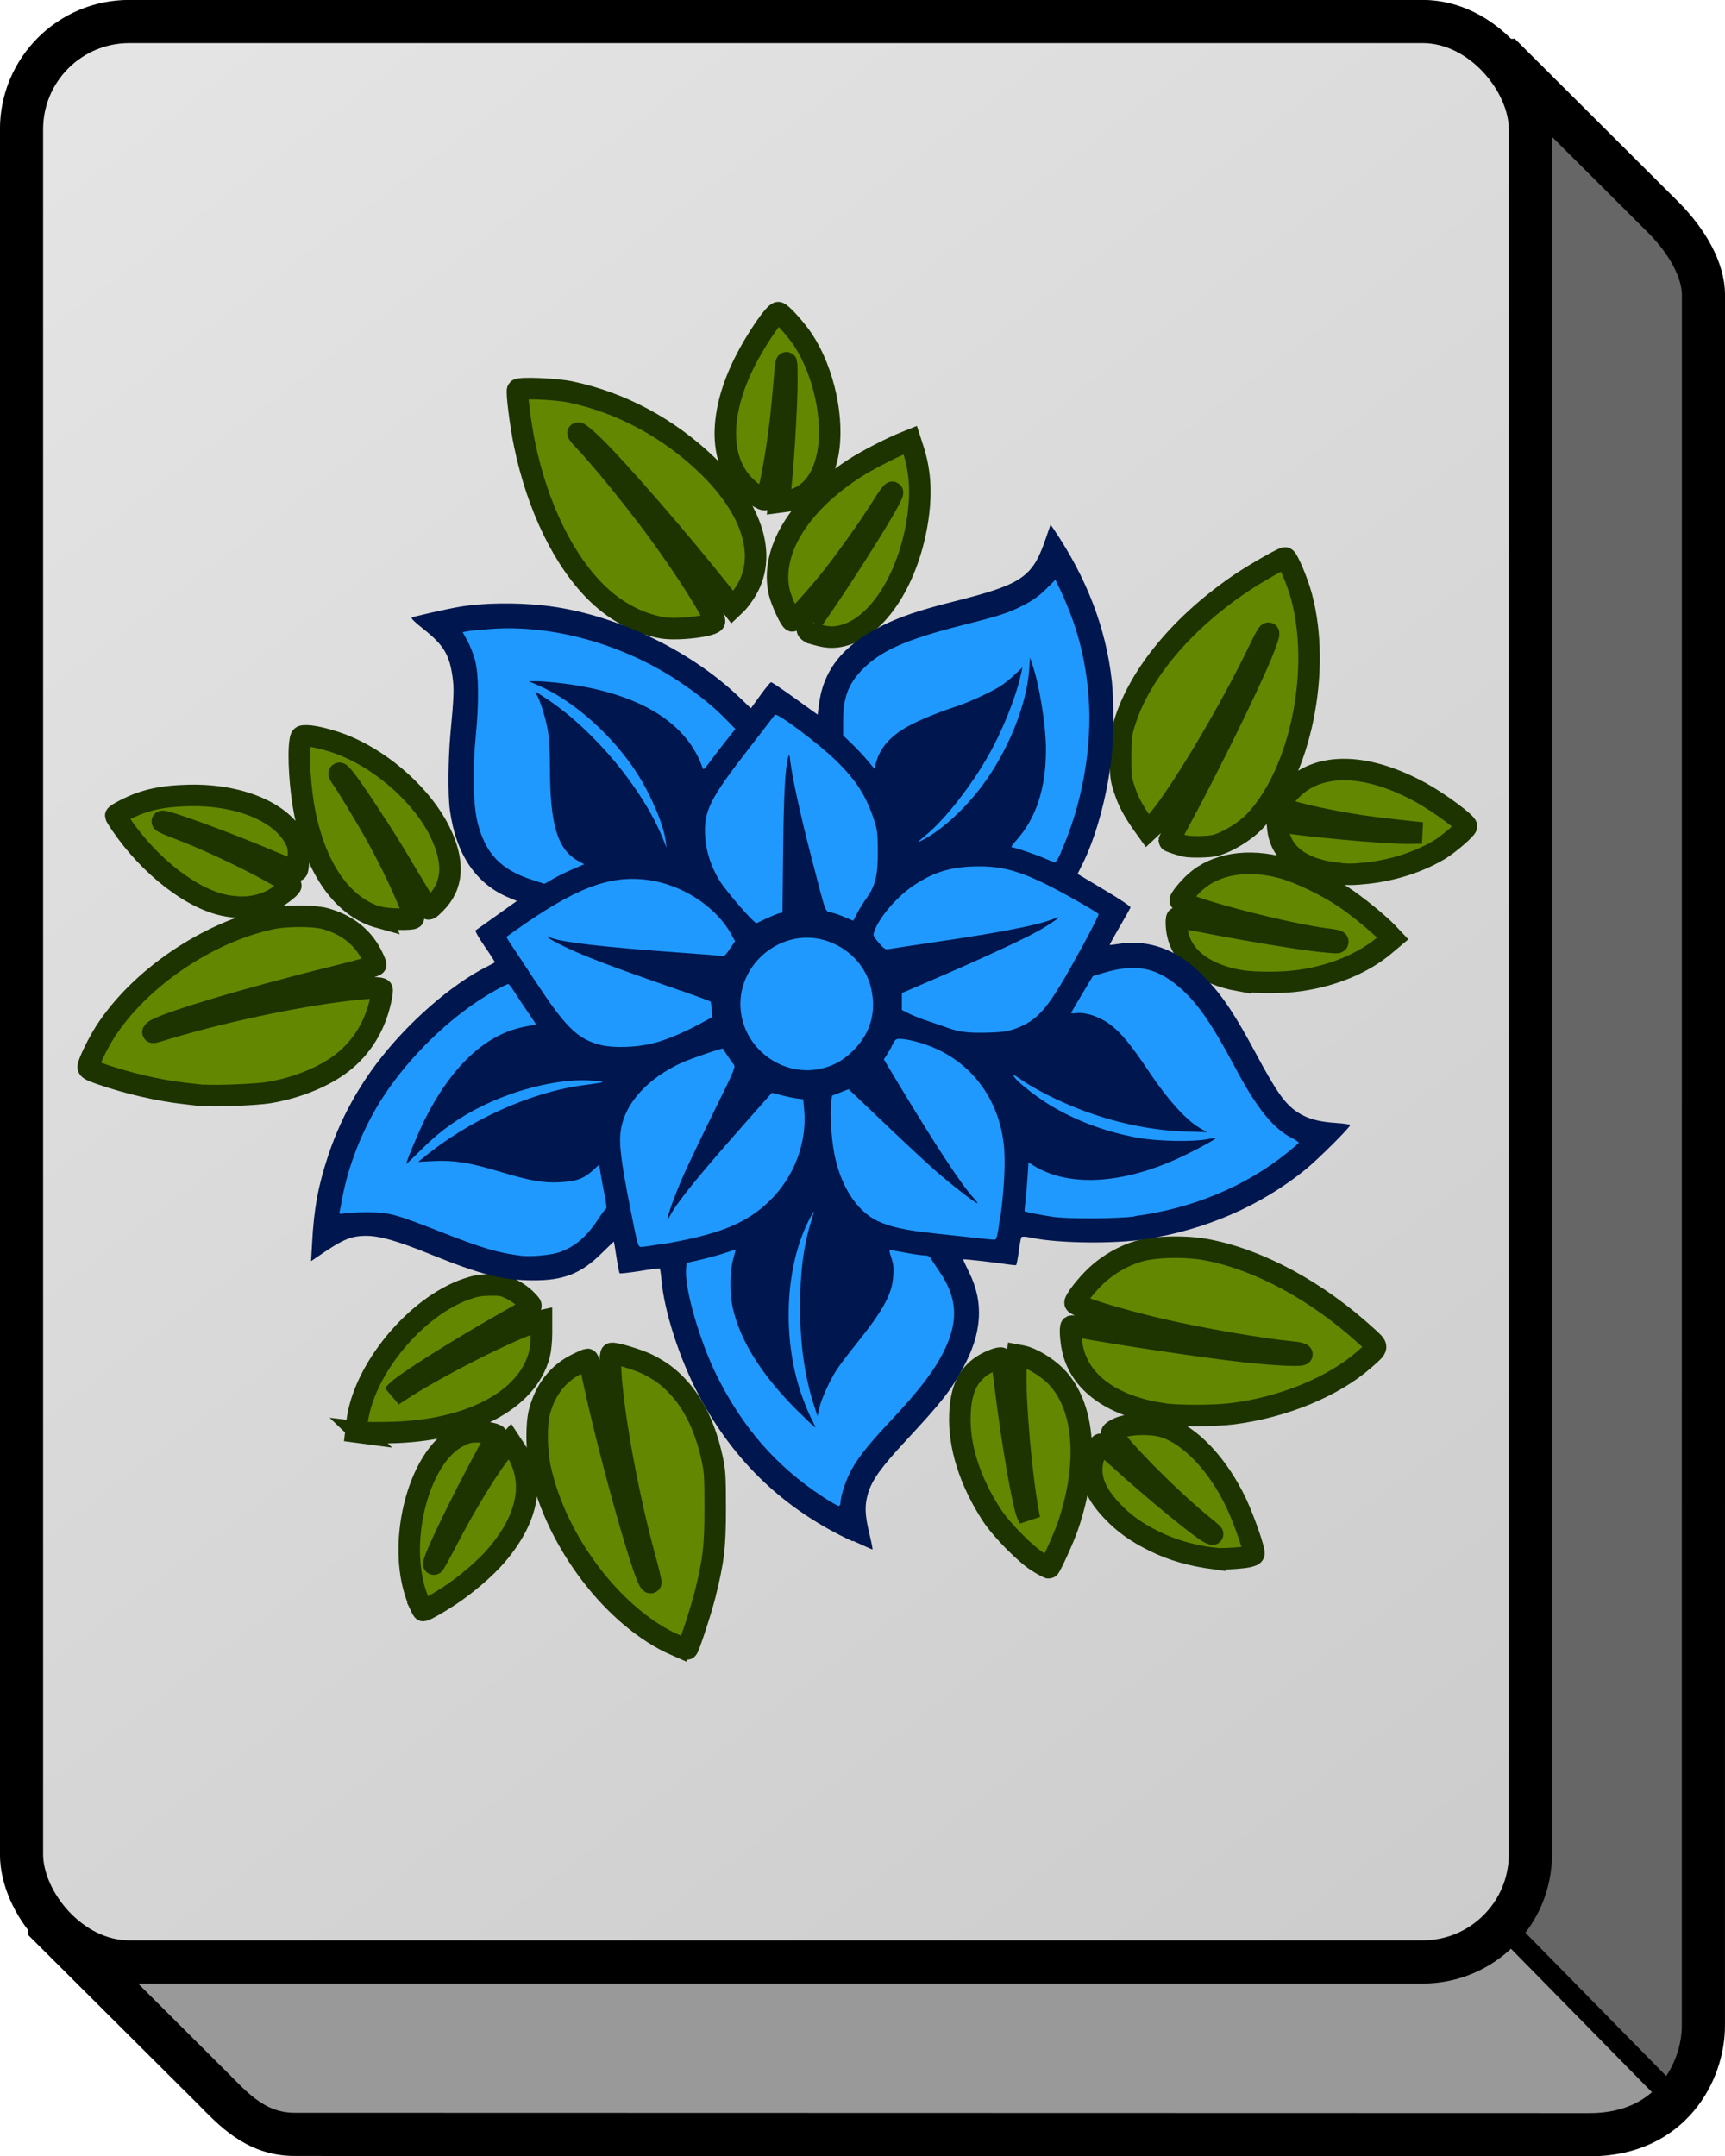 <?xml version="1.0" encoding="UTF-8" standalone="no"?>
<!-- Created with Inkscape (http://www.inkscape.org/) -->

<svg
   width="40.012"
   height="50.004"
   viewBox="0 0 10.586 13.23"
   version="1.1"
   id="svg5"
   xml:space="preserve"
   inkscape:version="1.2.2 (b0a8486541, 2022-12-01)"
   sodipodi:docname="tilemap.svg"
   inkscape:export-filename="pokus-tile.png"
   inkscape:export-xdpi="96"
   inkscape:export-ydpi="96"
   xmlns:inkscape="http://www.inkscape.org/namespaces/inkscape"
   xmlns:sodipodi="http://sodipodi.sourceforge.net/DTD/sodipodi-0.dtd"
   xmlns:xlink="http://www.w3.org/1999/xlink"
   xmlns="http://www.w3.org/2000/svg"
   xmlns:svg="http://www.w3.org/2000/svg"><sodipodi:namedview
     id="namedview7"
     pagecolor="#ffffff"
     bordercolor="#000000"
     borderopacity="0.25"
     inkscape:showpageshadow="2"
     inkscape:pageopacity="0.0"
     inkscape:pagecheckerboard="0"
     inkscape:deskcolor="#d1d1d1"
     inkscape:document-units="px"
     showgrid="false"
     showguides="true"
     inkscape:zoom="1.4142136"
     inkscape:cx="31.112698"
     inkscape:cy="183.84776"
     inkscape:window-width="2560"
     inkscape:window-height="1011"
     inkscape:window-x="0"
     inkscape:window-y="0"
     inkscape:window-maximized="1"
     inkscape:current-layer="layer1"><sodipodi:guide
       position="4.762,50.206"
       orientation="-1,0"
       id="guide26882"
       inkscape:locked="false"
       inkscape:label=""
       inkscape:color="rgb(0,134,229)" /><sodipodi:guide
       position="15.346,47.985"
       orientation="-1,0"
       id="guide26884"
       inkscape:locked="false"
       inkscape:label=""
       inkscape:color="rgb(0,134,229)" /><sodipodi:guide
       position="25.929,48.312"
       orientation="-1,0"
       id="guide26886"
       inkscape:locked="false"
       inkscape:label=""
       inkscape:color="rgb(0,134,229)" /><sodipodi:guide
       position="36.512,47.985"
       orientation="-1,0"
       id="guide26888"
       inkscape:locked="false"
       inkscape:label=""
       inkscape:color="rgb(0,134,229)" /><sodipodi:guide
       position="-8.202,49.201"
       orientation="-1,0"
       id="guide26892"
       inkscape:locked="false"
       inkscape:label=""
       inkscape:color="rgb(0,134,229)" /><sodipodi:guide
       position="2.381,49.528"
       orientation="-1,0"
       id="guide26894"
       inkscape:locked="false"
       inkscape:label=""
       inkscape:color="rgb(0,134,229)" /><sodipodi:guide
       position="12.965,45.552"
       orientation="-1,0"
       id="guide26896"
       inkscape:locked="false"
       inkscape:label=""
       inkscape:color="rgb(0,134,229)" /><sodipodi:guide
       position="23.548,48.873"
       orientation="-1,0"
       id="guide26898"
       inkscape:locked="false"
       inkscape:label=""
       inkscape:color="rgb(0,134,229)" /><sodipodi:guide
       position="34.131,48.452"
       orientation="-1,0"
       id="guide26900"
       inkscape:locked="false"
       inkscape:label=""
       inkscape:color="rgb(0,134,229)" /><sodipodi:guide
       position="-3.44,47.049"
       orientation="-1,0"
       id="guide26902"
       inkscape:locked="false"
       inkscape:label=""
       inkscape:color="rgb(0,134,229)" /><sodipodi:guide
       position="7.144,46.581"
       orientation="-1,0"
       id="guide26904"
       inkscape:locked="false"
       inkscape:label=""
       inkscape:color="rgb(0,134,229)" /><sodipodi:guide
       position="17.741,37.914"
       orientation="-1,0"
       id="guide26906"
       inkscape:locked="false"
       inkscape:label=""
       inkscape:color="rgb(0,134,229)" /><sodipodi:guide
       position="28.31,47.189"
       orientation="-1,0"
       id="guide26908"
       inkscape:locked="false"
       inkscape:label=""
       inkscape:color="rgb(0,134,229)" /><sodipodi:guide
       position="38.894,49.528"
       orientation="-1,0"
       id="guide26910"
       inkscape:locked="false"
       inkscape:label=""
       inkscape:color="rgb(0,134,229)" /><sodipodi:guide
       position="-16.404,47.002"
       orientation="-1,0"
       id="guide26912"
       inkscape:locked="false"
       inkscape:label=""
       inkscape:color="rgb(0,134,229)" /><sodipodi:guide
       position="-11.532,46.832"
       orientation="0,1"
       id="guide26914"
       inkscape:locked="false"
       inkscape:label=""
       inkscape:color="rgb(0,134,229)" /><sodipodi:guide
       position="-13.31,49.875"
       orientation="0,1"
       id="guide26916"
       inkscape:locked="false"
       inkscape:label=""
       inkscape:color="rgb(0,134,229)" /><sodipodi:guide
       position="-13.73,43.79"
       orientation="0,1"
       id="guide27644"
       inkscape:locked="false"
       inkscape:label=""
       inkscape:color="rgb(0,134,229)" /><sodipodi:guide
       position="-18.785,51.859"
       orientation="-1,0"
       id="guide28435"
       inkscape:locked="false"
       inkscape:label=""
       inkscape:color="rgb(0,134,229)" /><sodipodi:guide
       position="-14.023,50.801"
       orientation="-1,0"
       id="guide28437"
       inkscape:locked="false"
       inkscape:label=""
       inkscape:color="rgb(0,134,229)" /><sodipodi:guide
       position="-23.505,33.603"
       orientation="0,1"
       id="guide28619"
       inkscape:locked="false"
       inkscape:label=""
       inkscape:color="rgb(0,134,229)" /><sodipodi:guide
       position="-22.381,36.646"
       orientation="0,1"
       id="guide28621"
       inkscape:locked="false"
       inkscape:label=""
       inkscape:color="rgb(0,134,229)" /><sodipodi:guide
       position="-23.599,30.56"
       orientation="0,1"
       id="guide28623"
       inkscape:locked="false"
       inkscape:label=""
       inkscape:color="rgb(0,134,229)" /><sodipodi:guide
       position="-22.662,20.371"
       orientation="0,-1"
       id="guide30297"
       inkscape:locked="false" /><sodipodi:guide
       position="-26.174,7.14"
       orientation="0,-1"
       id="guide31859"
       inkscape:locked="false" /><sodipodi:guide
       position="19.399,73.293"
       orientation="0,-1"
       id="guide33317"
       inkscape:locked="false" /><sodipodi:guide
       position="-19.587,76.36"
       orientation="0,1"
       id="guide36845"
       inkscape:locked="false"
       inkscape:label=""
       inkscape:color="rgb(0,134,229)" /><sodipodi:guide
       position="28.412,89.518"
       orientation="0,-1"
       id="guide36847"
       inkscape:locked="false" /></sodipodi:namedview><defs
     id="defs2"><linearGradient
       inkscape:collect="always"
       id="linearGradient5767"><stop
         style="stop-color:#cccccc;stop-opacity:1;"
         offset="0"
         id="stop5763" /><stop
         style="stop-color:#e5e5e5;stop-opacity:1;"
         offset="1"
         id="stop5765" /></linearGradient><linearGradient
       inkscape:collect="always"
       id="linearGradient5759"><stop
         style="stop-color:#999999;stop-opacity:1;"
         offset="0"
         id="stop5755" /><stop
         style="stop-color:#666666;stop-opacity:1;"
         offset="1"
         id="stop5757" /></linearGradient><linearGradient
       inkscape:collect="always"
       xlink:href="#linearGradient5759"
       id="linearGradient8937"
       gradientUnits="userSpaceOnUse"
       gradientTransform="translate(17.964,77.922)"
       x1="12.9"
       y1="13.8"
       x2="12.944"
       y2="13.756" /><linearGradient
       inkscape:collect="always"
       xlink:href="#linearGradient5767"
       id="linearGradient8939"
       gradientUnits="userSpaceOnUse"
       gradientTransform="translate(17.964,77.922)"
       x1="12.436"
       y1="13.368"
       x2="3.492"
       y2="1.613" /></defs><g
     inkscape:label="tilemap"
     inkscape:groupmode="layer"
     id="layer1"
     transform="translate(-21.167,-79.375)"><g
       id="g2331"
       inkscape:label="flowerB"><path
         style="fill:#999999;fill-opacity:1;stroke:#000000;stroke-width:0.132;stroke-linecap:round;stroke-linejoin:bevel;stroke-dasharray:none;stroke-opacity:1;paint-order:stroke fill markers"
         d="m 30.438,91.264 1.023,1.041"
         id="path5834-7-38"
         sodipodi:nodetypes="cc" /><g
         id="g44850"><path
           style="fill:url(#linearGradient8937);fill-opacity:1;stroke:#000000;stroke-width:0.265;stroke-linecap:round;stroke-linejoin:bevel;stroke-dasharray:none;stroke-opacity:1;paint-order:stroke fill markers"
           d="m 30.369,79.706 1.003,1 c 0.151,0.151 0.249,0.327 0.249,0.48 l -4.96e-4,10.619 c 0,0.278 -0.197,0.668 -0.696,0.668 l -7.949,-0.002 c -0.238,0 -0.376,-0.154 -0.501,-0.28 l -1.042,-1.038 z"
           id="path2981-1-9"
           sodipodi:nodetypes="ccccccccc" /><rect
           style="fill:url(#linearGradient8939);fill-opacity:1;stroke:#000000;stroke-width:0.265;stroke-linecap:round;stroke-linejoin:round;stroke-dasharray:none;stroke-opacity:1;paint-order:stroke fill markers"
           id="rect2763-8-75"
           width="9.26"
           height="11.906"
           x="21.299"
           y="79.507"
           ry="0.661" /><path
           style="fill:#648700;fill-opacity:1;stroke:#1d3400;stroke-width:0.132;stroke-dasharray:none;stroke-opacity:1"
           d="m 25.316,89.471 c -0.378,-0.165 -0.736,-0.633 -0.834,-1.088 -0.023,-0.107 -0.025,-0.268 -0.004,-0.347 0.035,-0.133 0.113,-0.233 0.224,-0.289 0.034,-0.017 0.065,-0.031 0.071,-0.031 0.005,0 0.02,0.049 0.033,0.111 0.103,0.485 0.329,1.284 0.355,1.258 0.002,-0.002 -0.015,-0.073 -0.038,-0.157 -0.091,-0.334 -0.172,-0.754 -0.202,-1.051 -0.01,-0.102 -0.011,-0.192 -0.002,-0.197 0.013,-0.008 0.163,0.037 0.222,0.066 0.081,0.041 0.131,0.078 0.19,0.142 0.097,0.106 0.166,0.251 0.206,0.435 0.017,0.077 0.019,0.11 0.019,0.305 1.27e-4,0.238 -0.01,0.322 -0.063,0.534 -0.024,0.096 -0.097,0.318 -0.108,0.33 -0.003,0.003 -0.034,-0.007 -0.069,-0.022 z m -1.577,-0.263 c -0.147,-0.333 -0.012,-0.895 0.245,-1.021 0.044,-0.022 0.065,-0.027 0.111,-0.027 0.048,-3.35e-4 0.12,0.014 0.12,0.024 0,0.002 -0.033,0.063 -0.072,0.136 -0.145,0.267 -0.315,0.618 -0.314,0.652 9.5e-5,0.006 0.035,-0.057 0.078,-0.14 0.123,-0.238 0.276,-0.485 0.357,-0.577 l 0.032,-0.036 0.031,0.047 c 0.126,0.19 0.086,0.42 -0.114,0.653 -0.068,0.079 -0.183,0.178 -0.289,0.248 -0.07,0.046 -0.148,0.09 -0.16,0.09 -0.003,0 -0.014,-0.021 -0.026,-0.047 z m 3.805,-0.245 c -0.076,-0.044 -0.228,-0.197 -0.29,-0.291 -0.135,-0.207 -0.204,-0.424 -0.196,-0.619 0.006,-0.149 0.046,-0.237 0.136,-0.298 0.04,-0.027 0.11,-0.054 0.118,-0.046 0.002,0.002 0.013,0.083 0.025,0.18 0.042,0.34 0.108,0.723 0.136,0.781 l 0.012,0.026 -0.005,-0.024 c -0.049,-0.253 -0.093,-0.797 -0.076,-0.933 l 0.006,-0.049 0.027,0.005 c 0.059,0.011 0.151,0.066 0.208,0.123 0.18,0.18 0.208,0.537 0.074,0.925 -0.027,0.077 -0.107,0.252 -0.115,0.252 -0.003,0 -0.03,-0.014 -0.06,-0.032 z m 1.08,-0.024 c -0.148,-0.02 -0.264,-0.053 -0.376,-0.109 -0.109,-0.054 -0.183,-0.107 -0.256,-0.184 -0.121,-0.126 -0.153,-0.24 -0.102,-0.36 0.009,-0.022 0.022,-0.044 0.028,-0.048 0.008,-0.007 0.038,0.016 0.119,0.089 0.212,0.192 0.497,0.426 0.553,0.454 0.033,0.016 0.026,0.009 -0.049,-0.052 -0.21,-0.171 -0.551,-0.519 -0.551,-0.563 0,-0.006 0.022,-0.02 0.048,-0.031 0.066,-0.026 0.202,-0.028 0.275,-0.004 0.16,0.052 0.329,0.231 0.441,0.467 0.039,0.083 0.093,0.231 0.106,0.291 0.005,0.025 0.004,0.027 -0.027,0.036 -0.035,0.01 -0.169,0.018 -0.209,0.013 z m -5.243,-0.774 -0.03,-0.004 0.007,-0.06 c 0.038,-0.321 0.359,-0.71 0.675,-0.818 0.053,-0.018 0.083,-0.023 0.143,-0.024 0.069,-3.35e-4 0.081,0.002 0.131,0.027 0.032,0.016 0.07,0.043 0.091,0.066 0.043,0.047 0.057,0.032 -0.131,0.139 -0.307,0.174 -0.626,0.377 -0.668,0.423 l -0.021,0.023 0.038,-0.025 c 0.211,-0.142 0.726,-0.402 0.847,-0.427 l 0.027,-0.006 v 0.079 c 0,0.044 -0.006,0.101 -0.013,0.128 -0.074,0.283 -0.433,0.47 -0.92,0.479 -0.081,0.002 -0.161,0.001 -0.177,-9.86e-4 z m 4.911,-0.117 c -0.304,-0.048 -0.499,-0.191 -0.543,-0.398 -0.012,-0.056 -0.016,-0.129 -0.008,-0.137 0.003,-0.002 0.022,-9.86e-4 0.044,0.003 0.223,0.042 0.74,0.12 1.002,0.15 0.185,0.021 0.37,0.031 0.37,0.019 0,-0.005 -0.027,-0.011 -0.061,-0.014 -0.181,-0.017 -0.555,-0.081 -0.809,-0.14 -0.249,-0.058 -0.508,-0.137 -0.522,-0.16 -0.008,-0.013 0.067,-0.111 0.133,-0.172 0.071,-0.066 0.165,-0.12 0.258,-0.147 0.099,-0.029 0.294,-0.033 0.42,-0.008 0.319,0.061 0.673,0.253 0.974,0.527 0.08,0.073 0.081,0.065 -0.011,0.146 -0.187,0.165 -0.494,0.292 -0.805,0.332 -0.121,0.015 -0.345,0.015 -0.443,-1.75e-4 z m -5.877,-1.951 c -0.016,-0.002 -0.067,-0.007 -0.114,-0.013 -0.155,-0.017 -0.347,-0.061 -0.515,-0.119 -0.061,-0.021 -0.078,-0.03 -0.078,-0.043 0,-0.024 0.06,-0.147 0.105,-0.217 0.211,-0.327 0.626,-0.609 1.017,-0.693 0.094,-0.02 0.26,-0.02 0.332,-6.68e-4 0.128,0.035 0.225,0.109 0.281,0.214 0.017,0.032 0.03,0.063 0.03,0.069 -6.4e-5,0.008 -0.075,0.03 -0.246,0.072 -0.549,0.135 -1.073,0.293 -1.116,0.335 -0.011,0.011 -0.008,0.011 0.029,-3.34e-4 0.366,-0.113 0.834,-0.213 1.173,-0.252 0.133,-0.015 0.19,-0.016 0.198,-0.004 0.003,0.005 -8.68e-4,0.037 -0.009,0.071 -0.035,0.156 -0.115,0.286 -0.234,0.379 -0.111,0.087 -0.281,0.156 -0.452,0.184 -0.077,0.013 -0.342,0.023 -0.404,0.016 z m 6.359,-0.705 c -0.232,-0.042 -0.37,-0.158 -0.386,-0.325 -0.003,-0.034 -0.002,-0.058 0.003,-0.061 0.005,-0.003 0.084,0.01 0.176,0.028 0.21,0.042 0.593,0.106 0.708,0.117 0.105,0.01 0.102,0.01 0.102,0.001 0,-0.004 -0.024,-0.01 -0.053,-0.013 -0.256,-0.029 -0.914,-0.202 -0.914,-0.24 0,-0.013 0.05,-0.074 0.091,-0.111 0.126,-0.114 0.325,-0.146 0.539,-0.087 0.098,0.027 0.261,0.104 0.369,0.176 0.084,0.055 0.216,0.163 0.273,0.222 l 0.032,0.034 -0.051,0.043 c -0.132,0.11 -0.312,0.185 -0.516,0.215 -0.105,0.016 -0.289,0.016 -0.373,6.68e-4 z m -5.278,-0.387 c -0.222,-0.061 -0.388,-0.293 -0.458,-0.639 -0.029,-0.143 -0.043,-0.359 -0.029,-0.444 0.005,-0.031 0.006,-0.032 0.04,-0.032 0.048,0 0.163,0.03 0.243,0.064 0.237,0.1 0.469,0.311 0.573,0.521 0.093,0.188 0.084,0.334 -0.027,0.444 -0.037,0.037 -0.041,0.039 -0.051,0.025 -0.006,-0.008 -0.06,-0.099 -0.121,-0.2 -0.119,-0.2 -0.122,-0.204 -0.253,-0.404 -0.095,-0.145 -0.157,-0.227 -0.164,-0.22 -0.003,0.003 0.005,0.017 0.016,0.032 0.029,0.039 0.153,0.244 0.22,0.365 0.113,0.205 0.232,0.471 0.219,0.491 -0.007,0.012 -0.162,0.008 -0.209,-0.005 z m -0.935,-0.072 c -0.209,-0.035 -0.474,-0.239 -0.653,-0.502 -0.017,-0.025 -0.031,-0.048 -0.031,-0.051 0,-0.009 0.093,-0.057 0.149,-0.077 0.087,-0.03 0.164,-0.043 0.288,-0.047 0.304,-0.01 0.568,0.093 0.66,0.26 0.022,0.04 0.025,0.053 0.025,0.118 0,0.04 -0.004,0.077 -0.009,0.082 -0.006,0.006 -0.049,-0.009 -0.139,-0.047 -0.241,-0.103 -0.578,-0.229 -0.668,-0.251 -0.048,-0.012 -0.008,0.009 0.088,0.045 0.25,0.094 0.681,0.312 0.681,0.345 0,0.014 -0.085,0.077 -0.13,0.097 -0.081,0.036 -0.164,0.045 -0.262,0.028 z m 6.792,-0.202 c -0.207,-0.027 -0.329,-0.124 -0.344,-0.275 -0.005,-0.046 -0.004,-0.046 0.015,-0.041 0.088,0.022 0.649,0.074 0.778,0.072 l 0.091,-9.86e-4 -0.139,-0.015 c -0.178,-0.019 -0.302,-0.037 -0.454,-0.068 -0.127,-0.025 -0.268,-0.063 -0.28,-0.075 -0.01,-0.01 0.036,-0.075 0.089,-0.123 0.17,-0.155 0.456,-0.143 0.776,0.032 0.112,0.061 0.282,0.187 0.282,0.208 0,0.015 -0.11,0.11 -0.167,0.144 -0.126,0.075 -0.282,0.125 -0.44,0.143 -0.091,0.01 -0.13,0.01 -0.207,-1.57e-4 z m -0.914,-0.165 c -0.032,-0.007 -0.097,-0.029 -0.097,-0.033 0,-0.002 0.034,-0.067 0.076,-0.144 0.173,-0.321 0.413,-0.81 0.492,-1.002 0.06,-0.147 0.056,-0.173 -0.007,-0.042 -0.201,0.42 -0.539,0.98 -0.664,1.1 l -0.03,0.028 -0.028,-0.039 c -0.057,-0.081 -0.09,-0.141 -0.113,-0.213 -0.023,-0.069 -0.024,-0.082 -0.024,-0.204 5.35e-4,-0.117 0.003,-0.138 0.024,-0.206 0.092,-0.301 0.357,-0.618 0.722,-0.863 0.084,-0.056 0.249,-0.15 0.264,-0.15 0.014,0 0.075,0.143 0.1,0.236 0.123,0.456 -0.006,1.08 -0.284,1.377 -0.06,0.065 -0.176,0.135 -0.249,0.152 -0.037,0.009 -0.148,0.011 -0.181,0.003 z m -2.245,-1.293 c -0.023,-0.006 -0.044,-0.012 -0.046,-0.012 -0.002,-3.33e-4 -0.011,-0.006 -0.019,-0.012 -0.014,-0.011 -0.011,-0.017 0.046,-0.099 0.152,-0.217 0.396,-0.601 0.452,-0.712 0.038,-0.074 0.011,-0.048 -0.051,0.052 -0.083,0.132 -0.223,0.328 -0.322,0.451 -0.08,0.1 -0.212,0.244 -0.223,0.244 -0.013,0 -0.067,-0.117 -0.081,-0.173 -0.059,-0.249 0.116,-0.539 0.459,-0.762 0.073,-0.048 0.227,-0.127 0.302,-0.157 l 0.042,-0.017 0.021,0.065 c 0.037,0.118 0.047,0.241 0.03,0.38 -0.045,0.37 -0.231,0.682 -0.447,0.749 -0.058,0.018 -0.104,0.019 -0.162,0.003 z m -0.964,-0.046 c -0.145,-0.027 -0.277,-0.096 -0.393,-0.206 -0.206,-0.197 -0.371,-0.532 -0.451,-0.92 -0.025,-0.12 -0.051,-0.327 -0.042,-0.335 0.014,-0.014 0.235,-0.005 0.324,0.014 0.31,0.065 0.601,0.221 0.838,0.449 0.286,0.276 0.373,0.568 0.231,0.784 -0.018,0.027 -0.042,0.059 -0.054,0.069 l -0.021,0.02 -0.065,-0.083 c -0.258,-0.326 -0.643,-0.769 -0.792,-0.913 -0.08,-0.077 -0.125,-0.103 -0.059,-0.034 0.099,0.103 0.296,0.344 0.436,0.532 0.184,0.248 0.37,0.54 0.37,0.583 0,0.029 -0.227,0.057 -0.321,0.04 z m 0.72,-0.8 c 0.019,-0.114 0.047,-0.571 0.046,-0.73 -0.001,-0.147 -0.002,-0.146 -0.028,0.151 -0.022,0.247 -0.078,0.565 -0.104,0.591 -0.012,0.012 -0.092,-0.044 -0.139,-0.096 -0.147,-0.162 -0.142,-0.441 0.013,-0.749 0.067,-0.134 0.181,-0.301 0.205,-0.301 0.017,0 0.109,0.102 0.154,0.17 0.128,0.196 0.191,0.494 0.149,0.703 -0.034,0.168 -0.123,0.267 -0.254,0.284 l -0.045,0.006 z"
           id="path32840-1-1"
           sodipodi:nodetypes="sssscsssssssscsssssssssssscsssssssssssscsscssssssssssssssssssssccssssssscsscssssccsssssssssssssscccsssssssssscsssssccsssssssssssscssssssssssssssssssssssssssssssssscssscssssssssccsssssscssssssssssssssssssssscssssssssssssscsssssssssssssssscs" /><path
           style="opacity:1;fill:#2099ff;fill-opacity:1;stroke:none;stroke-width:0.132;stroke-linecap:round;stroke-linejoin:round;stroke-dasharray:none;stroke-opacity:1;paint-order:stroke fill markers"
           d="m 23.911,83.244 c 0.367,0.275 -0.337,1.399 0.567,1.637 l -0.299,0.205 0.131,0.243 c -0.754,0.357 -1.098,0.934 -1.185,1.65 0.447,-0.358 1.279,0.62 1.842,-0.094 l 0.081,0.226 0.234,-0.022 c 0.09,0.966 0.565,1.384 1.139,1.662 -0.305,-0.452 1.075,-0.842 0.569,-1.729 l 0.364,0.037 0.03,-0.177 c 1.082,0.118 1.549,-0.157 1.879,-0.519 -0.839,-0.482 -0.418,-1.293 -1.417,-1.077 l 0.136,-0.323 -0.308,-0.21 c 0.49,-0.898 0.199,-1.41 -0.029,-1.953 -0.145,0.366 -1.5,0.351 -1.411,1.094 L 25.908,83.663 25.789,83.836 c -1.157,-1.003 -1.65,-0.642 -1.878,-0.593 z"
           id="path32932-7"
           sodipodi:nodetypes="ccccccccccccccccccccc" /><path
           style="fill:#00164e;fill-opacity:1;stroke-width:0.008"
           d="m 26.399,88.832 c -0.417,-0.193 -0.728,-0.489 -0.944,-0.897 -0.118,-0.223 -0.213,-0.517 -0.229,-0.71 -0.003,-0.035 -0.008,-0.066 -0.01,-0.067 -0.003,-0.002 -0.058,0.005 -0.123,0.016 -0.065,0.01 -0.12,0.016 -0.123,0.014 -0.003,-0.003 -0.012,-0.048 -0.02,-0.1 -0.008,-0.052 -0.015,-0.095 -0.016,-0.095 -7.02e-4,0 -0.035,0.033 -0.077,0.074 -0.125,0.123 -0.232,0.165 -0.42,0.164 -0.184,-3.34e-4 -0.32,-0.035 -0.631,-0.161 -0.2,-0.081 -0.308,-0.112 -0.391,-0.112 -0.099,0 -0.147,0.022 -0.321,0.143 l -0.018,0.012 0.006,-0.106 c 0.011,-0.214 0.037,-0.355 0.098,-0.539 0.067,-0.203 0.169,-0.397 0.299,-0.569 0.185,-0.245 0.456,-0.483 0.676,-0.593 0.025,-0.013 0.047,-0.024 0.049,-0.026 0.002,-0.001 -0.026,-0.045 -0.062,-0.097 -0.036,-0.052 -0.061,-0.096 -0.057,-0.099 0.004,-0.003 0.064,-0.045 0.131,-0.093 l 0.123,-0.088 -0.046,-0.019 c -0.203,-0.083 -0.327,-0.264 -0.365,-0.537 -0.013,-0.091 -0.011,-0.314 0.003,-0.468 0.022,-0.233 0.023,-0.279 0.013,-0.351 -0.019,-0.136 -0.055,-0.196 -0.178,-0.293 -0.051,-0.04 -0.079,-0.067 -0.072,-0.071 0.013,-0.007 0.221,-0.054 0.294,-0.066 0.143,-0.024 0.344,-0.027 0.515,-0.008 0.421,0.046 0.888,0.265 1.199,0.561 l 0.073,0.07 0.058,-0.08 c 0.032,-0.044 0.061,-0.08 0.066,-0.08 0.005,-1.6e-4 0.071,0.044 0.147,0.099 l 0.139,0.1 0.006,-0.051 c 0.026,-0.219 0.142,-0.368 0.382,-0.491 0.108,-0.056 0.238,-0.1 0.45,-0.153 0.42,-0.106 0.481,-0.148 0.563,-0.389 l 0.028,-0.082 0.019,0.027 c 0.203,0.3 0.321,0.607 0.357,0.931 0.014,0.123 0.012,0.363 -0.004,0.492 -0.029,0.232 -0.096,0.474 -0.178,0.637 l -0.028,0.056 0.164,0.098 c 0.093,0.055 0.163,0.102 0.161,0.108 -0.002,0.005 -0.032,0.059 -0.067,0.119 -0.035,0.06 -0.062,0.11 -0.061,0.111 0.001,9.85e-4 0.024,-0.002 0.052,-0.006 0.111,-0.018 0.218,-0.003 0.321,0.046 0.08,0.038 0.141,0.086 0.231,0.181 0.092,0.096 0.171,0.217 0.29,0.439 0.132,0.246 0.182,0.317 0.263,0.369 0.059,0.038 0.126,0.056 0.229,0.063 0.049,0.003 0.09,0.009 0.09,0.013 0,0.014 -0.197,0.21 -0.273,0.272 -0.277,0.225 -0.617,0.372 -0.988,0.429 -0.191,0.029 -0.529,0.025 -0.693,-0.009 -0.042,-0.009 -0.06,-0.009 -0.064,-0.003 -0.003,0.005 -0.011,0.045 -0.016,0.088 -0.006,0.043 -0.013,0.08 -0.016,0.082 -0.003,0.002 -0.026,-1.74e-4 -0.051,-0.004 -0.069,-0.011 -0.271,-0.034 -0.274,-0.031 -0.001,0.001 0.014,0.035 0.034,0.075 0.095,0.189 0.083,0.378 -0.038,0.597 -0.077,0.139 -0.128,0.204 -0.351,0.444 -0.146,0.157 -0.204,0.237 -0.228,0.317 -0.023,0.075 -0.021,0.132 0.007,0.249 0.013,0.054 0.022,0.099 0.019,0.098 -0.003,-1.58e-4 -0.057,-0.024 -0.12,-0.053 z m -0.074,-0.235 c 0,-0.035 0.025,-0.118 0.054,-0.178 0.038,-0.08 0.109,-0.172 0.236,-0.307 0.198,-0.21 0.293,-0.335 0.354,-0.466 0.081,-0.174 0.07,-0.313 -0.036,-0.468 -0.022,-0.033 -0.046,-0.068 -0.053,-0.08 -0.009,-0.015 -0.02,-0.02 -0.039,-0.02 -0.014,-6e-6 -0.067,-0.007 -0.118,-0.017 -0.05,-0.009 -0.094,-0.017 -0.097,-0.017 -0.003,-9.7e-5 0.002,0.022 0.011,0.048 0.013,0.037 0.015,0.063 0.012,0.111 -0.007,0.113 -0.061,0.211 -0.229,0.42 -0.05,0.062 -0.104,0.134 -0.12,0.159 -0.043,0.067 -0.092,0.176 -0.105,0.233 l -0.011,0.049 -0.018,-0.055 c -0.06,-0.181 -0.088,-0.378 -0.089,-0.61 -9.6e-5,-0.217 0.021,-0.38 0.069,-0.534 0.009,-0.03 0.016,-0.055 0.015,-0.057 -0.001,-0.001 -0.016,0.025 -0.033,0.06 -0.142,0.284 -0.161,0.71 -0.047,1.051 0.019,0.055 0.047,0.125 0.063,0.156 0.016,0.03 0.028,0.056 0.026,0.058 -0.002,0.002 -0.05,-0.044 -0.107,-0.1 -0.219,-0.217 -0.353,-0.429 -0.399,-0.633 -0.02,-0.09 -0.019,-0.224 0.003,-0.301 0.009,-0.031 0.015,-0.057 0.014,-0.057 -0.002,0 -0.032,0.01 -0.068,0.022 -0.036,0.012 -0.103,0.03 -0.149,0.041 l -0.084,0.019 -0.003,0.047 c -0.006,0.121 0.085,0.434 0.187,0.641 0.16,0.323 0.366,0.559 0.651,0.746 0.048,0.032 0.093,0.057 0.099,0.057 0.006,0 0.011,-0.009 0.011,-0.019 z m -1.73,-1.537 c 0.1,-0.034 0.171,-0.094 0.248,-0.212 0.02,-0.031 0.04,-0.057 0.044,-0.057 0.004,0 1.73e-4,-0.033 -0.008,-0.074 -0.008,-0.04 -0.019,-0.101 -0.025,-0.135 l -0.01,-0.061 -0.036,0.033 c -0.058,0.053 -0.104,0.07 -0.207,0.075 -0.104,0.005 -0.181,-0.009 -0.381,-0.069 -0.173,-0.052 -0.269,-0.067 -0.39,-0.061 l -0.097,0.005 0.025,-0.02 c 0.276,-0.23 0.655,-0.404 0.979,-0.449 0.157,-0.022 0.156,-0.021 0.073,-0.029 -0.186,-0.017 -0.452,0.043 -0.675,0.151 -0.145,0.07 -0.263,0.153 -0.376,0.265 -0.054,0.054 -0.099,0.096 -0.099,0.095 0,-0.016 0.072,-0.187 0.111,-0.267 0.168,-0.337 0.381,-0.534 0.624,-0.577 0.032,-0.006 0.06,-0.011 0.061,-0.012 0.001,-9.86e-4 -0.02,-0.033 -0.047,-0.072 -0.027,-0.039 -0.064,-0.094 -0.082,-0.123 -0.018,-0.029 -0.036,-0.052 -0.04,-0.053 -0.014,-1.57e-4 -0.106,0.051 -0.178,0.098 -0.233,0.153 -0.462,0.387 -0.608,0.621 -0.111,0.178 -0.195,0.39 -0.233,0.592 -0.007,0.039 -0.015,0.078 -0.017,0.087 -0.003,0.014 8.69e-4,0.014 0.036,0.008 0.022,-0.004 0.085,-0.006 0.14,-0.006 0.127,6.68e-4 0.166,0.011 0.446,0.121 0.254,0.1 0.35,0.128 0.492,0.146 0.059,0.007 0.177,-0.003 0.229,-0.02 z m 0.654,-0.054 c 0.333,-0.058 0.498,-0.125 0.637,-0.259 0.154,-0.148 0.235,-0.36 0.216,-0.565 l -0.006,-0.062 -0.039,-0.005 c -0.022,-0.003 -0.065,-0.012 -0.096,-0.02 l -0.057,-0.015 -0.175,0.198 c -0.271,0.306 -0.405,0.472 -0.447,0.551 -0.051,0.097 0.013,-0.095 0.086,-0.257 0.03,-0.066 0.113,-0.24 0.185,-0.386 0.127,-0.258 0.13,-0.265 0.115,-0.282 -0.011,-0.013 -0.056,-0.079 -0.064,-0.095 -0.003,-0.005 -0.197,0.061 -0.252,0.086 -0.208,0.095 -0.347,0.246 -0.374,0.408 -0.014,0.084 -0.002,0.186 0.056,0.481 0.048,0.242 0.048,0.242 0.07,0.242 0.012,0 0.076,-0.01 0.143,-0.021 z m 2.057,-0.16 c 0.025,-0.182 0.033,-0.358 0.02,-0.458 -0.033,-0.269 -0.191,-0.484 -0.432,-0.586 -0.071,-0.03 -0.158,-0.052 -0.205,-0.053 -0.023,-1.27e-4 -0.029,0.004 -0.042,0.031 -0.008,0.017 -0.024,0.046 -0.035,0.063 l -0.021,0.032 0.087,0.145 c 0.228,0.379 0.391,0.627 0.461,0.702 0.018,0.02 0.03,0.036 0.026,0.036 -0.013,0 -0.168,-0.121 -0.261,-0.203 -0.077,-0.068 -0.186,-0.17 -0.464,-0.435 l -0.065,-0.062 -0.051,0.02 -0.051,0.02 -0.006,0.046 c -0.007,0.058 0.001,0.205 0.018,0.298 0.035,0.2 0.136,0.362 0.266,0.424 0.078,0.037 0.172,0.058 0.352,0.077 0.086,0.009 0.201,0.022 0.256,0.028 0.055,0.006 0.107,0.011 0.114,0.01 0.01,-9.85e-4 0.017,-0.031 0.031,-0.136 z m 0.824,-0.009 c 0.353,-0.046 0.68,-0.182 0.938,-0.39 0.036,-0.029 0.067,-0.056 0.069,-0.059 0.002,-0.004 -0.017,-0.018 -0.043,-0.031 -0.114,-0.058 -0.217,-0.186 -0.347,-0.432 -0.144,-0.271 -0.236,-0.404 -0.349,-0.498 -0.141,-0.119 -0.268,-0.141 -0.464,-0.081 l -0.06,0.018 -0.066,0.11 c -0.036,0.061 -0.067,0.113 -0.068,0.116 -0.001,0.003 0.014,0.004 0.035,0.001 0.056,-0.006 0.142,0.023 0.203,0.069 0.069,0.051 0.129,0.124 0.246,0.299 0.109,0.163 0.222,0.288 0.304,0.336 l 0.046,0.027 -0.13,-0.004 c -0.27,-0.009 -0.551,-0.081 -0.811,-0.206 -0.065,-0.031 -0.149,-0.078 -0.188,-0.105 -0.062,-0.042 -0.068,-0.045 -0.052,-0.022 0.028,0.039 0.151,0.133 0.243,0.186 0.158,0.09 0.329,0.152 0.519,0.186 0.116,0.021 0.335,0.025 0.42,0.008 0.027,-0.005 0.051,-0.008 0.053,-0.007 0.004,0.004 -0.086,0.054 -0.177,0.099 -0.325,0.161 -0.638,0.201 -0.859,0.111 -0.028,-0.011 -0.065,-0.03 -0.082,-0.041 l -0.031,-0.02 -0.006,0.09 c -0.003,0.049 -0.009,0.116 -0.013,0.149 -0.004,0.032 -0.006,0.06 -0.005,0.061 0.005,0.005 0.121,0.027 0.179,0.035 0.099,0.013 0.388,0.011 0.496,-0.003 z m -1.911,-0.908 c 0.072,-0.019 0.128,-0.052 0.185,-0.109 0.106,-0.106 0.142,-0.234 0.109,-0.381 -0.03,-0.13 -0.126,-0.237 -0.258,-0.286 -0.292,-0.108 -0.599,0.157 -0.536,0.463 0.047,0.225 0.279,0.371 0.499,0.313 z m -1.034,-0.155 c 0.082,-0.023 0.181,-0.065 0.277,-0.117 l 0.076,-0.041 -0.003,-0.045 c -0.002,-0.025 -0.005,-0.048 -0.008,-0.051 -0.003,-0.003 -0.098,-0.038 -0.212,-0.077 -0.404,-0.14 -0.585,-0.209 -0.713,-0.274 -0.037,-0.019 -0.07,-0.038 -0.073,-0.043 -0.004,-0.007 -0.001,-0.007 0.01,-0.001 0.057,0.03 0.332,0.062 0.84,0.098 0.102,0.007 0.196,0.015 0.21,0.017 0.023,0.004 0.028,-6.3e-5 0.057,-0.043 l 0.032,-0.047 -0.022,-0.04 c -0.095,-0.174 -0.307,-0.311 -0.522,-0.337 -0.233,-0.028 -0.441,0.053 -0.814,0.318 -0.023,0.016 -0.043,0.031 -0.045,0.032 -0.001,9.85e-4 0.009,0.018 0.022,0.038 0.014,0.02 0.083,0.126 0.155,0.234 0.178,0.271 0.251,0.346 0.379,0.386 0.084,0.027 0.244,0.023 0.355,-0.008 z m 2.199,-0.082 c 0.16,-0.057 0.213,-0.121 0.427,-0.513 0.056,-0.103 0.1,-0.191 0.098,-0.195 -0.008,-0.013 -0.239,-0.144 -0.336,-0.19 -0.177,-0.085 -0.283,-0.109 -0.446,-0.102 -0.144,0.006 -0.25,0.043 -0.37,0.128 -0.094,0.067 -0.195,0.187 -0.223,0.266 -0.011,0.03 -0.01,0.031 0.026,0.074 0.031,0.036 0.041,0.042 0.058,0.039 0.012,-0.002 0.112,-0.018 0.223,-0.034 0.3,-0.044 0.449,-0.069 0.585,-0.097 0.107,-0.022 0.151,-0.034 0.23,-0.063 0.033,-0.012 -0.056,0.049 -0.132,0.09 -0.095,0.052 -0.344,0.167 -0.618,0.285 l -0.204,0.088 -1.74e-4,0.052 -1.73e-4,0.052 0.044,0.022 c 0.024,0.012 0.076,0.033 0.116,0.046 0.039,0.013 0.093,0.031 0.12,0.041 0.074,0.027 0.128,0.033 0.246,0.03 0.082,-0.002 0.121,-0.007 0.156,-0.02 z m -1.513,-0.681 c 0.031,-0.015 0.065,-0.029 0.077,-0.032 l 0.021,-0.005 0.004,-0.384 c 0.004,-0.35 0.012,-0.499 0.031,-0.569 0.006,-0.023 0.007,-0.02 0.013,0.025 0.012,0.101 0.065,0.342 0.127,0.58 0.098,0.377 0.083,0.337 0.129,0.349 0.021,0.005 0.059,0.019 0.084,0.03 0.025,0.011 0.046,0.02 0.047,0.018 0.001,-0.001 0.012,-0.021 0.023,-0.044 0.012,-0.023 0.038,-0.066 0.059,-0.095 0.054,-0.075 0.069,-0.141 0.068,-0.292 -5.35e-4,-0.106 -0.003,-0.125 -0.024,-0.189 -0.047,-0.143 -0.108,-0.238 -0.224,-0.353 -0.111,-0.11 -0.373,-0.306 -0.384,-0.289 -0.003,0.005 -0.074,0.097 -0.157,0.204 -0.241,0.31 -0.279,0.385 -0.271,0.538 0.005,0.093 0.036,0.189 0.088,0.274 0.043,0.07 0.217,0.27 0.229,0.262 0.002,-0.001 0.029,-0.014 0.06,-0.029 z m -1.315,-0.241 c 0.027,-0.016 0.082,-0.043 0.122,-0.06 l 0.074,-0.032 -0.041,-0.023 c -0.124,-0.071 -0.169,-0.224 -0.169,-0.57 -2.5e-5,-0.079 -0.005,-0.175 -0.012,-0.221 -0.012,-0.077 -0.052,-0.207 -0.073,-0.231 -0.018,-0.022 0.003,-0.012 0.071,0.034 0.287,0.192 0.582,0.547 0.705,0.849 l 0.024,0.06 -0.005,-0.042 c -0.012,-0.097 -0.09,-0.281 -0.174,-0.412 -0.149,-0.232 -0.387,-0.445 -0.602,-0.539 l -0.064,-0.028 0.051,-9.4e-5 c 0.028,-6.4e-5 0.098,0.006 0.155,0.013 0.466,0.058 0.765,0.238 0.861,0.52 0.004,0.013 0.012,0.006 0.044,-0.038 0.021,-0.029 0.066,-0.087 0.098,-0.128 l 0.059,-0.074 -0.058,-0.059 c -0.08,-0.082 -0.164,-0.149 -0.287,-0.232 -0.346,-0.231 -0.785,-0.353 -1.165,-0.322 -0.063,0.005 -0.126,0.011 -0.139,0.014 l -0.025,0.005 0.029,0.052 c 0.016,0.029 0.037,0.082 0.047,0.119 0.023,0.087 0.025,0.261 0.004,0.474 -0.02,0.2 -0.015,0.414 0.011,0.52 0.048,0.193 0.143,0.293 0.337,0.355 0.039,0.013 0.072,0.023 0.073,0.024 8.69e-4,3.35e-4 0.024,-0.012 0.05,-0.028 z m 3.122,-0.167 c 0.13,-0.29 0.193,-0.645 0.17,-0.95 -0.019,-0.242 -0.072,-0.442 -0.175,-0.66 l -0.029,-0.061 -0.057,0.057 c -0.04,0.04 -0.079,0.068 -0.132,0.096 -0.097,0.05 -0.144,0.066 -0.378,0.125 -0.362,0.092 -0.514,0.161 -0.629,0.285 -0.078,0.084 -0.107,0.168 -0.107,0.307 v 0.085 l 0.056,0.054 c 0.031,0.03 0.074,0.076 0.096,0.103 l 0.041,0.049 0.005,-0.023 c 0.021,-0.092 0.076,-0.163 0.175,-0.224 0.062,-0.039 0.192,-0.094 0.317,-0.135 0.088,-0.029 0.228,-0.094 0.283,-0.131 0.022,-0.015 0.06,-0.046 0.084,-0.069 l 0.044,-0.041 -0.012,0.053 c -0.033,0.142 -0.114,0.343 -0.202,0.496 -0.101,0.177 -0.255,0.374 -0.366,0.469 -0.076,0.064 -0.076,0.065 -0.018,0.033 0.112,-0.062 0.244,-0.184 0.349,-0.323 0.159,-0.212 0.274,-0.495 0.29,-0.714 l 0.005,-0.075 0.015,0.045 c 0.044,0.13 0.083,0.374 0.083,0.521 -1.26e-4,0.24 -0.062,0.426 -0.188,0.563 -0.02,0.022 -0.028,0.036 -0.021,0.036 0.018,0 0.161,0.049 0.211,0.072 0.024,0.011 0.048,0.02 0.053,0.021 0.005,3.4e-5 0.022,-0.027 0.037,-0.061 z"
           id="path32840-5"
           sodipodi:nodetypes="ssssssssssssscsssssssscssssssssscscscsssscsssscssssssssssssssssscsssssscsssssssssscssssscscsscssssssssscssssssssscscsssscsssssssssssssssssssssssscsscssssssssssssssssscssssscccsssssssssssssscsssssscssssssssssscsssssssssssssscssssscssccssssssssscssssssssssssscccssssccsscsssssssssssssssssscscsssssscsssccsssscsssscssssssccssscssssscsscssssscsssssscssssscs" /></g><path
         style="fill:#999999;fill-opacity:1;stroke:#000000;stroke-width:0.132;stroke-linecap:round;stroke-linejoin:bevel;stroke-dasharray:none;stroke-opacity:1;paint-order:stroke fill markers"
         d="m 30.439,91.237 1.023,1.041"
         id="path5834-4-9-35"
         sodipodi:nodetypes="cc" /></g></g><style
     type="text/css"
     id="style22731">
	.st0{fill:#FFFFFF;}
	.st1{fill:none;}
</style></svg>
